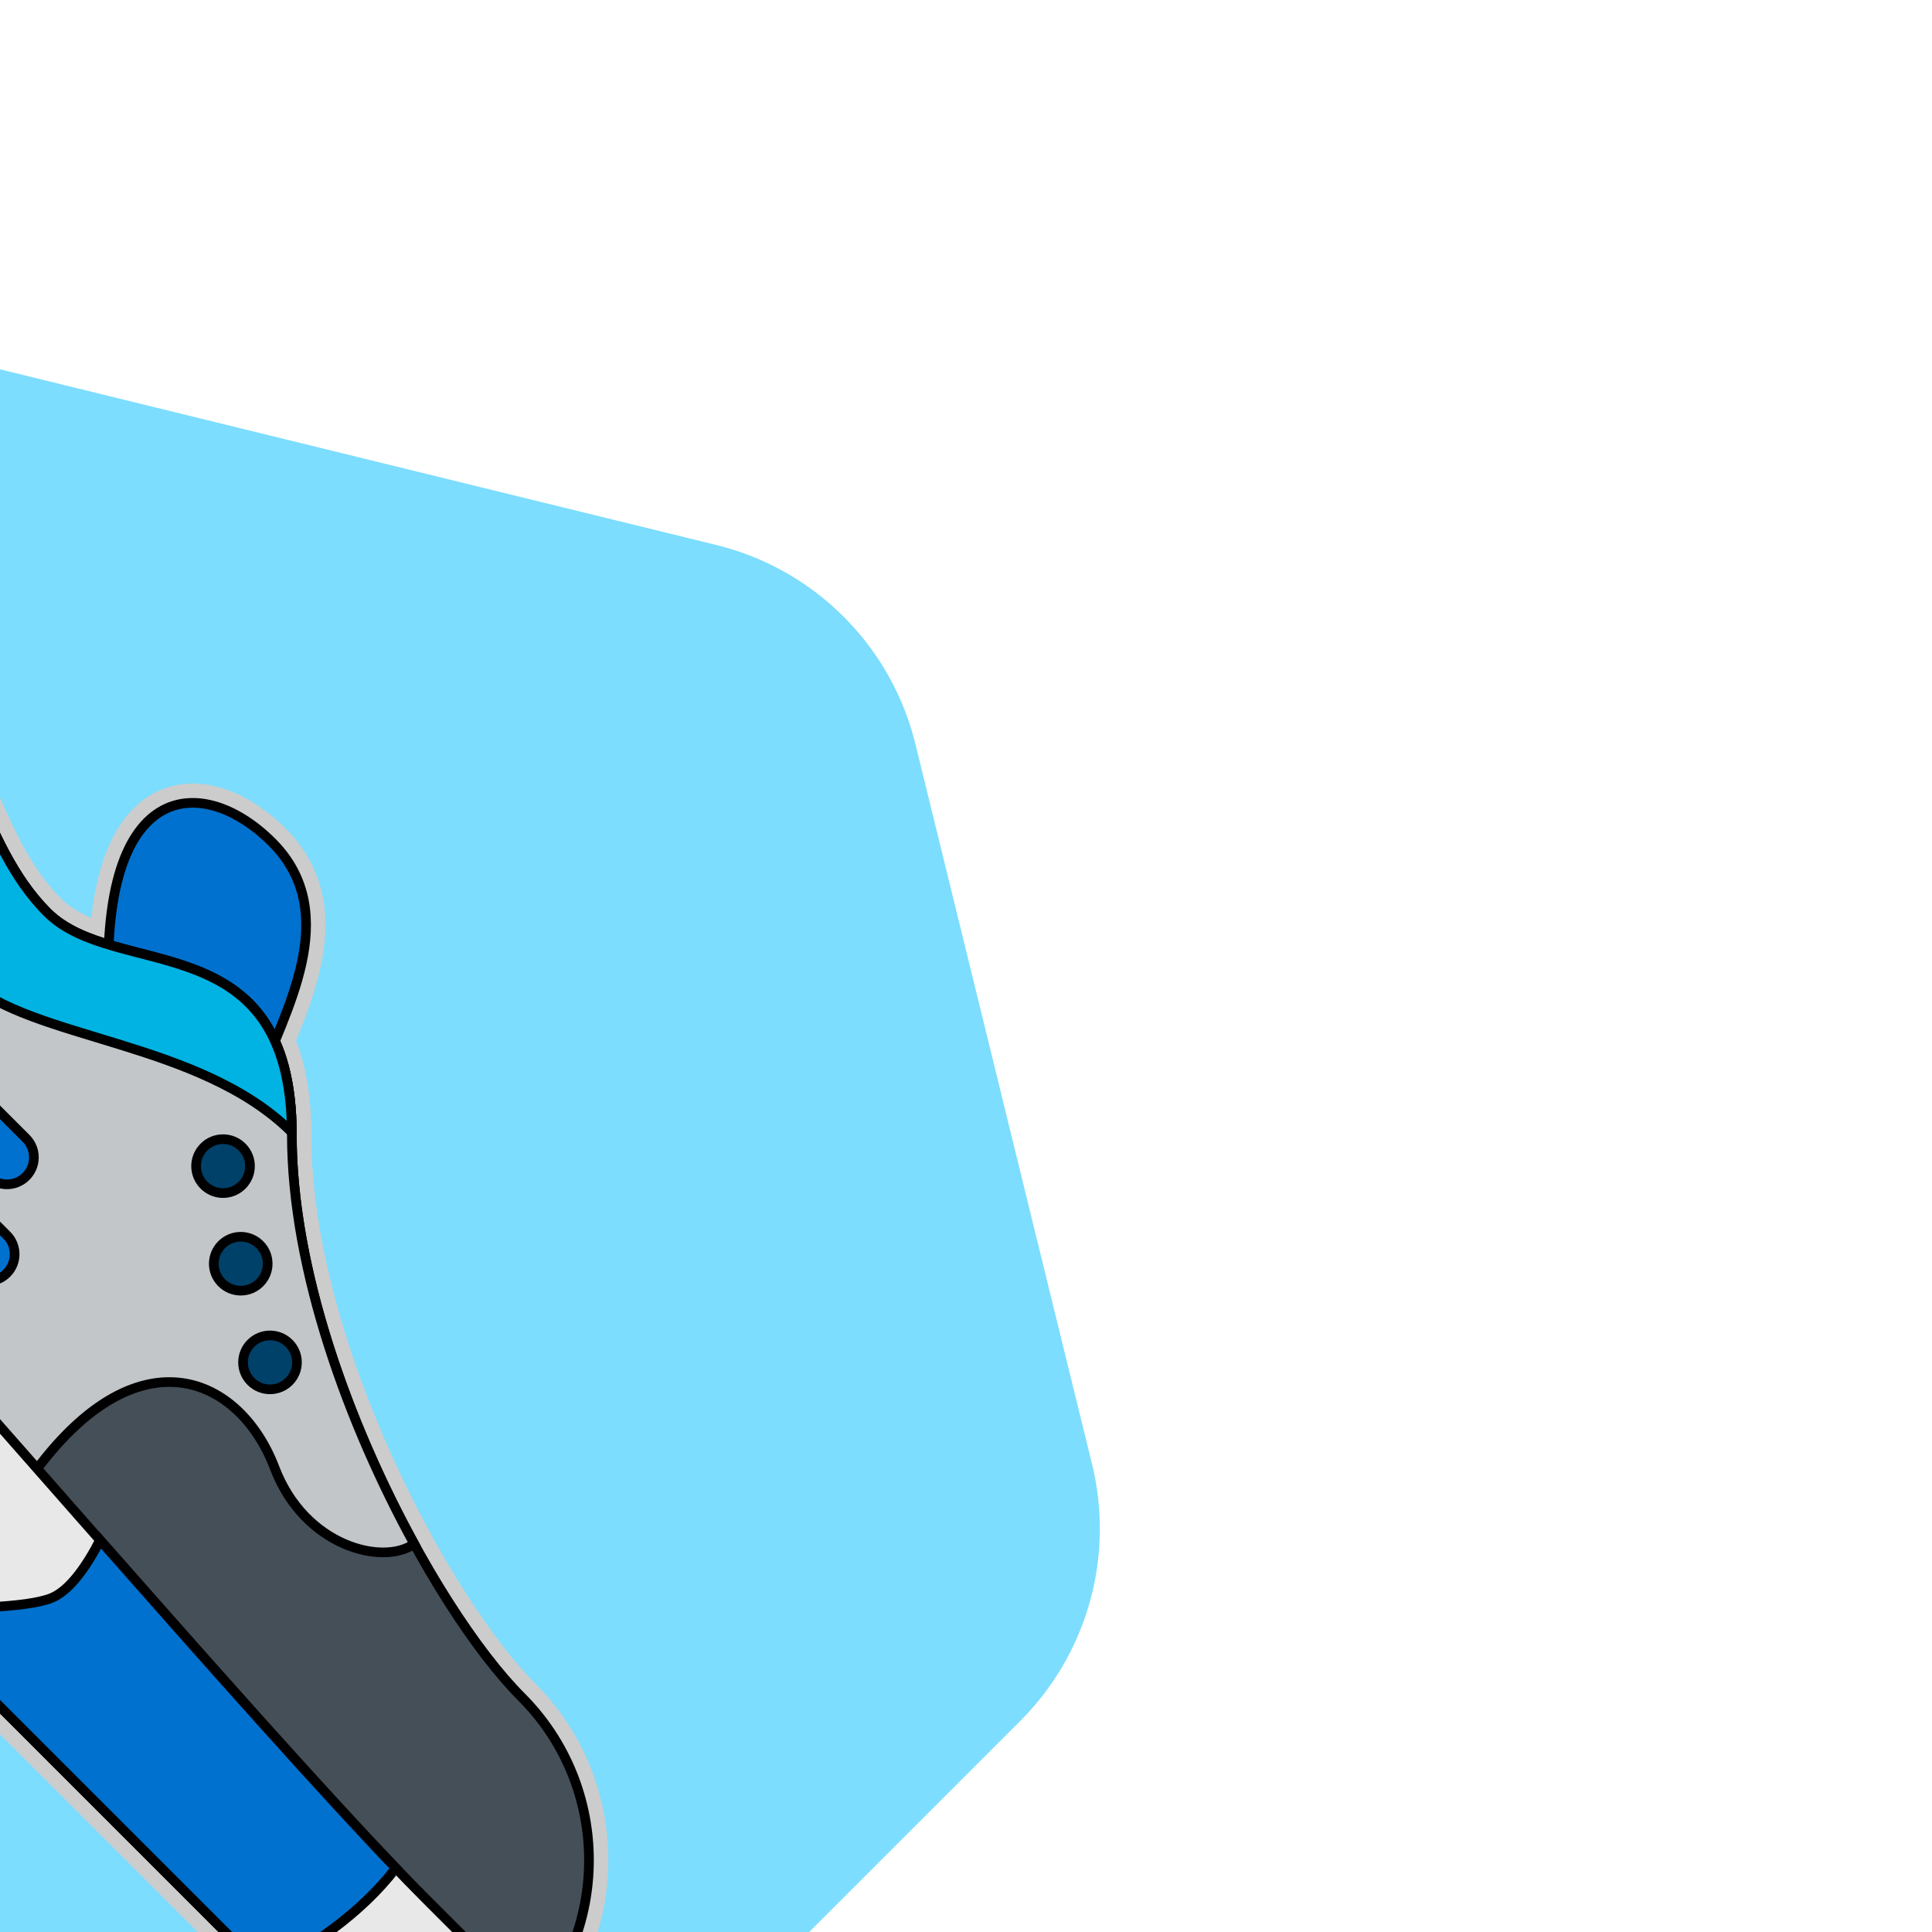 <!DOCTYPE svg PUBLIC "-//W3C//DTD SVG 1.1//EN" "http://www.w3.org/Graphics/SVG/1.1/DTD/svg11.dtd">
<!-- Uploaded to: SVG Repo, www.svgrepo.com, Transformed by: SVG Repo Mixer Tools -->
<svg xmlns="http://www.w3.org/2000/svg" xmlns:xlink="http://www.w3.org/1999/xlink" version="1.1" id="Layer_1" viewBox="-44.8 -44.8 537.62 537.62" xml:space="preserve" width="256px" height="256px" fill="#000000" transform="rotate(45)matrix(1, 0, 0, 1, 0, 0)" stroke="#000000" stroke-width="2.688">
<g id="SVGRepo_bgCarrier" stroke-width="0" transform="translate(0,0), scale(1)">
<path transform="translate(-44.8, -44.8), scale(33.601)" fill="#7cddfe" d="M9.166.33a2.25 2.25 0 00-2.332 0l-5.25 3.182A2.25 2.25 0 00.5 5.436v5.128a2.25 2.25 0 001.084 1.924l5.25 3.182a2.25 2.25 0 002.332 0l5.25-3.182a2.25 2.25 0 001.084-1.924V5.436a2.25 2.25 0 00-1.084-1.924L9.166.33z" strokewidth="0"/>
</g>
<g id="SVGRepo_tracerCarrier" stroke-linecap="round" stroke-linejoin="round" stroke="#CCCCCC" stroke-width="10.752"> <g> <path style="fill:#0071CE;" d="M200.126,161.091c-8.325-17.186-15.836-48.897-44.21-48.897c-28.373,0-48.4,23.367,4.174,67.595 L200.126,161.091z"/> <path style="fill:#454F58;" d="M437.361,295.545c0-35.48-28.762-64.242-64.242-64.242c-34.559,0-113.951-23.638-155.737-65.423 c-41.786-41.786-64.768,4.357-91.928,4.357c-27.161,0-50.142-20.985-85.661-20.985c-35.518,0-34.473,51.279-34.473,92.02 c0,40.741,0,54.273,0,54.273H437.361z"/> <path style="fill:#C3C6C8;" d="M217.382,165.88c-41.786-41.786-64.768,4.357-91.928,4.357c-27.161,0-50.142-20.985-85.661-20.985 c-27.653,0-33.142,31.085-34.217,64.078c26.574,3.768,84.781,26.672,105.105,82.215h125.001 c-14.686-59.25,17.115-72.73,43.827-60.756c21.455,9.618,40.715-2.11,42.403-12.509 C286.039,211.824,244.052,192.549,217.382,165.88z"/> <g> <path style="fill:#0071CE;" d="M165.745,233.867h-57c-4.142,0-7.5-3.358-7.5-7.5c0-4.142,3.358-7.5,7.5-7.5h57 c4.142,0,7.5,3.358,7.5,7.5C173.245,230.509,169.887,233.867,165.745,233.867z"/> <path style="fill:#0071CE;" d="M181.01,256.711h-57c-4.142,0-7.5-3.358-7.5-7.5c0-4.142,3.358-7.5,7.5-7.5h57 c4.142,0,7.5,3.358,7.5,7.5C188.51,253.353,185.152,256.711,181.01,256.711z"/> </g> <path style="fill:#00B3E3;" d="M125.454,170.237c-27.161,0-50.142-20.985-85.661-20.985c-12.555,0-20.53,6.42-25.608,16.504 c30.033,5.918,64.411,35.633,108.864,33.708c24.479-1.06,57.639-33.992,93.814-34.09 C175.407,124.491,152.501,170.237,125.454,170.237z"/> <path style="fill:#E8E8E8;" d="M429.608,289.846h-35.8c-66.146,0-265.817-16.922-326.298-16.922H14.32 c-8.438,0-14.32,6.905-14.32,15.344v32.215c0,8.438,5.882,15.343,14.32,15.343h415.287c10.127,0,18.412-8.286,18.412-18.412v-9.156 C448.02,298.131,439.734,289.846,429.608,289.846z"/> <path style="fill:#0071CE;" d="M382.12,289.704c-29.316-0.629-74.753-3.306-122.727-6.345c2.492,7.871,3.945,15.984,1.783,21.016 c-2.956,6.879-16.243,20.591-27.504,31.451H376.47C380.882,322.236,384.199,305.694,382.12,289.704z"/> <path style="fill:#00B3E3;" d="M99.177,311.875H48.51c-4.142,0-7.5-3.358-7.5-7.5c0-4.142,3.358-7.5,7.5-7.5h50.667 c4.142,0,7.5,3.358,7.5,7.5C106.677,308.517,103.319,311.875,99.177,311.875z"/> <circle style="fill:#00416A;" cx="209.986" cy="185.568" r="7.5"/> <circle style="fill:#00416A;" cx="232.673" cy="201.289" r="7.5"/> <circle style="fill:#00416A;" cx="257.843" cy="214.945" r="7.501"/> </g> </g>
<g id="SVGRepo_iconCarrier"> <g> <path style="fill:#0071CE;" d="M200.126,161.091c-8.325-17.186-15.836-48.897-44.21-48.897c-28.373,0-48.4,23.367,4.174,67.595 L200.126,161.091z"/> <path style="fill:#454F58;" d="M437.361,295.545c0-35.48-28.762-64.242-64.242-64.242c-34.559,0-113.951-23.638-155.737-65.423 c-41.786-41.786-64.768,4.357-91.928,4.357c-27.161,0-50.142-20.985-85.661-20.985c-35.518,0-34.473,51.279-34.473,92.02 c0,40.741,0,54.273,0,54.273H437.361z"/> <path style="fill:#C3C6C8;" d="M217.382,165.88c-41.786-41.786-64.768,4.357-91.928,4.357c-27.161,0-50.142-20.985-85.661-20.985 c-27.653,0-33.142,31.085-34.217,64.078c26.574,3.768,84.781,26.672,105.105,82.215h125.001 c-14.686-59.25,17.115-72.73,43.827-60.756c21.455,9.618,40.715-2.11,42.403-12.509 C286.039,211.824,244.052,192.549,217.382,165.88z"/> <g> <path style="fill:#0071CE;" d="M165.745,233.867h-57c-4.142,0-7.5-3.358-7.5-7.5c0-4.142,3.358-7.5,7.5-7.5h57 c4.142,0,7.5,3.358,7.5,7.5C173.245,230.509,169.887,233.867,165.745,233.867z"/> <path style="fill:#0071CE;" d="M181.01,256.711h-57c-4.142,0-7.5-3.358-7.5-7.5c0-4.142,3.358-7.5,7.5-7.5h57 c4.142,0,7.5,3.358,7.5,7.5C188.51,253.353,185.152,256.711,181.01,256.711z"/> </g> <path style="fill:#00B3E3;" d="M125.454,170.237c-27.161,0-50.142-20.985-85.661-20.985c-12.555,0-20.53,6.42-25.608,16.504 c30.033,5.918,64.411,35.633,108.864,33.708c24.479-1.06,57.639-33.992,93.814-34.09 C175.407,124.491,152.501,170.237,125.454,170.237z"/> <path style="fill:#E8E8E8;" d="M429.608,289.846h-35.8c-66.146,0-265.817-16.922-326.298-16.922H14.32 c-8.438,0-14.32,6.905-14.32,15.344v32.215c0,8.438,5.882,15.343,14.32,15.343h415.287c10.127,0,18.412-8.286,18.412-18.412v-9.156 C448.02,298.131,439.734,289.846,429.608,289.846z"/> <path style="fill:#0071CE;" d="M382.12,289.704c-29.316-0.629-74.753-3.306-122.727-6.345c2.492,7.871,3.945,15.984,1.783,21.016 c-2.956,6.879-16.243,20.591-27.504,31.451H376.47C380.882,322.236,384.199,305.694,382.12,289.704z"/> <path style="fill:#00B3E3;" d="M99.177,311.875H48.51c-4.142,0-7.5-3.358-7.5-7.5c0-4.142,3.358-7.5,7.5-7.5h50.667 c4.142,0,7.5,3.358,7.5,7.5C106.677,308.517,103.319,311.875,99.177,311.875z"/> <circle style="fill:#00416A;" cx="209.986" cy="185.568" r="7.5"/> <circle style="fill:#00416A;" cx="232.673" cy="201.289" r="7.5"/> <circle style="fill:#00416A;" cx="257.843" cy="214.945" r="7.501"/> </g> </g>
</svg>